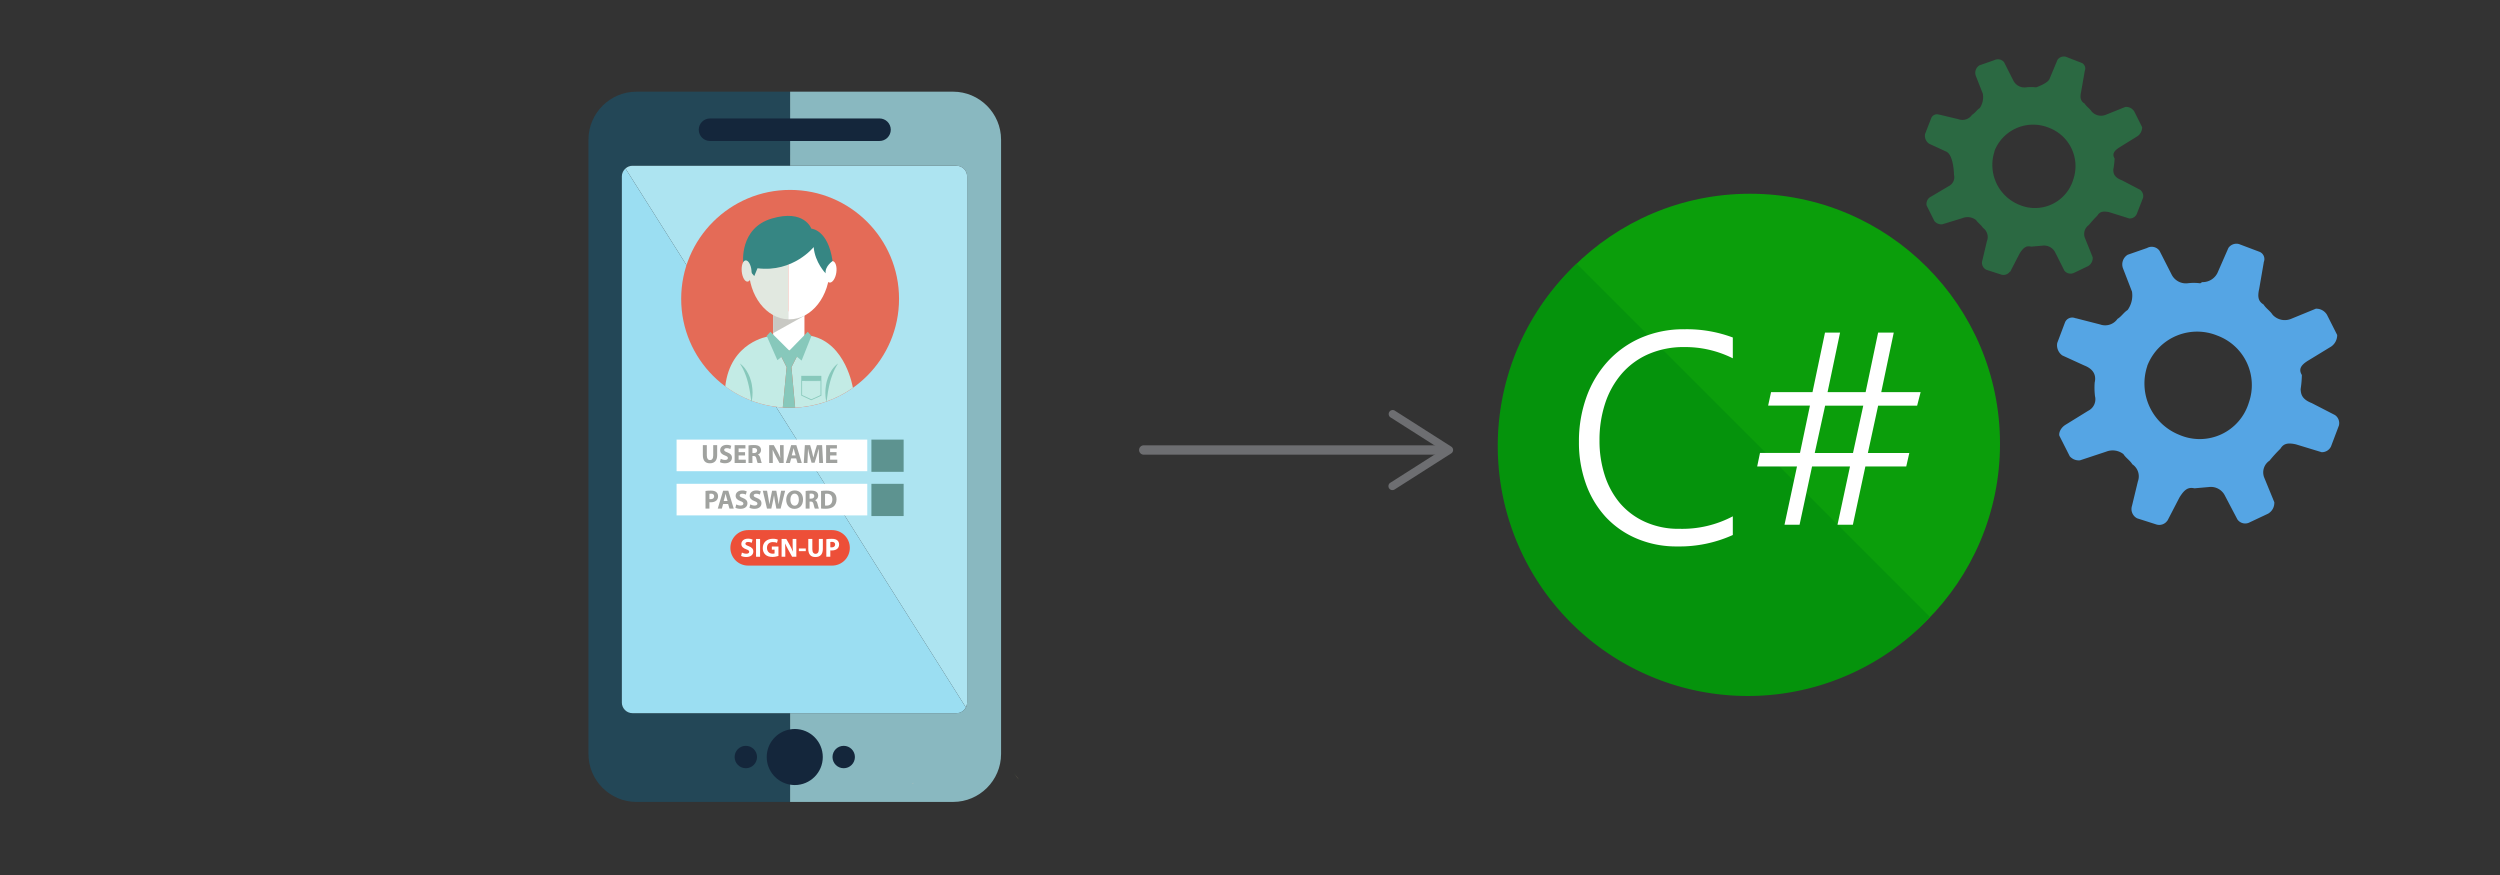 <?xml version="1.0" encoding="UTF-8" standalone="no"?>
<svg
   xmlns:dc="http://purl.org/dc/elements/1.1/"
   xmlns:cc="http://creativecommons.org/ns#"
   xmlns:rdf="http://www.w3.org/1999/02/22-rdf-syntax-ns#"
   xmlns:svg="http://www.w3.org/2000/svg"
   xmlns="http://www.w3.org/2000/svg"
   xmlns:sodipodi="http://sodipodi.sourceforge.net/DTD/sodipodi-0.dtd"
   xmlns:inkscape="http://www.inkscape.org/namespaces/inkscape"
   id="ICONS"
   viewBox="0 0 400 140"
   version="1.1"
   sodipodi:docname="disa-framework-messaging-sign-in.svg"
   inkscape:version="0.92.1 r15371">
  <rect x="0" y="0" width="400" height="140" fill="#333333" stroke="none"/>
  <sodipodi:namedview
     pagecolor="#ffffff"
     bordercolor="#666666"
     borderopacity="1"
     objecttolerance="10"
     gridtolerance="10"
     guidetolerance="10"
     inkscape:pageopacity="0"
     inkscape:pageshadow="2"
     inkscape:window-width="1903"
     inkscape:window-height="1096"
     id="namedview159"
     showgrid="false"
     inkscape:zoom="2.397092"
     inkscape:cx="330.99396"
     inkscape:cy="97.780982"
     inkscape:window-x="2489"
     inkscape:window-y="-9"
     inkscape:window-maximized="1"
     inkscape:current-layer="ICONS" />
  <defs
     id="defs4">
    <style
       id="style2">.cls-1,.cls-12,.cls-13,.cls-16,.cls-17,.cls-6{fill:none;}.cls-1{stroke:#6d6e71;stroke-width:1.5px;}.cls-1,.cls-12{stroke-linecap:round;}.cls-1,.cls-13,.cls-16,.cls-6{stroke-miterlimit:10;}.cls-2{fill:#6d6e71;}.cls-3{fill:#fff;}.cls-4{fill:#0b9e0b;}.cls-5{fill:#05930c;}.cls-6{stroke:#58595b;}.cls-7{fill:#55a5e4;}.cls-8{fill:#2b6942;}.cls-9{fill:#939598;}.cls-10{fill:#bad80a;}.cls-11{fill:#414042;}.cls-12{stroke:#05930c;stroke-linejoin:round;stroke-width:4px;}.cls-13{stroke:#757575;}.cls-14{fill:#757575;}.cls-15{fill:#5d5f5e;}.cls-16{stroke:#334d63;stroke-width:2px;}.cls-18{fill:#58595b;}</style>
  </defs>
  <title
     id="title6">BotFramework-Developing-c-sharp</title>
  <line
     class="cls-1"
     x1="183"
     y1="72"
     x2="230.97"
     y2="72"
     id="line8" />
  <path
     class="cls-2"
     d="M222.25,78.12a.64.64,0,0,1,.2-.88L230.68,72l-8.23-5.24a.64.64,0,0,1,.68-1.08l9.07,5.78a.64.64,0,0,1,0,1.08l-9.07,5.78a.64.64,0,0,1-.88-.2Z"
     id="path10" />
  <path
     class="cls-3"
     d="M248,82.55a1.47,1.47,0,0,1-1.48-1.48,1.46,1.46,0,0,1,.42-1.06,1.42,1.42,0,0,1,1.05-.43,1.45,1.45,0,0,1,.58.12A1.55,1.55,0,0,1,249,80a1.48,1.48,0,0,1,.45,1.07,1.37,1.37,0,0,1-.12.58,1.59,1.59,0,0,1-.32.47,1.48,1.48,0,0,1-.47.32A1.45,1.45,0,0,1,248,82.55Z"
     id="path12" />
  <circle
     class="cls-4"
     cx="280"
     cy="71"
     r="40"
     id="circle14" />
  <path
     class="cls-5"
     d="M252.27,42.19a40,40,0,1,0,56.54,56.54Z"
     id="path16" />
  <path
     class="cls-3"
     d="M277.25,85.6a20.65,20.65,0,0,1-8.88,1.83,16.17,16.17,0,0,1-6.47-1.25,14.4,14.4,0,0,1-5-3.48,15.53,15.53,0,0,1-3.16-5.3,19.53,19.53,0,0,1-1.11-6.7,20.88,20.88,0,0,1,1.18-7.11,16.9,16.9,0,0,1,3.39-5.72,15.65,15.65,0,0,1,5.33-3.81,17.19,17.19,0,0,1,7-1.38A21,21,0,0,1,277.25,54v3.33a17,17,0,0,0-7.71-1.8,14.12,14.12,0,0,0-5.79,1.13,12,12,0,0,0-4.27,3.13,13.87,13.87,0,0,0-2.65,4.73,18.69,18.69,0,0,0-.91,6,17.87,17.87,0,0,0,.82,5.47,13.17,13.17,0,0,0,2.43,4.49,11.51,11.51,0,0,0,4,3,12.91,12.91,0,0,0,5.55,1.13,17.31,17.31,0,0,0,8.53-2Z"
     id="path18" />
  <path
     class="cls-3"
     d="M306.74,64.91H300.5l-1.64,7.57h6.63L305,74.63h-6.54l-2,9.33H294l2-9.33h-6.07l-2,9.33h-2.41l2-9.33h-6.37l.45-2.16H288l1.59-7.57H282.9l.47-2.16H290l2-9.52h2.41l-2,9.52h6.09l2-9.52H303l-2,9.52h6.3Zm-14.72,0-1.66,7.57h6.12l1.64-7.57Z"
     id="path20" />
  <path
     class="cls-7"
     d="M346.8,83.29l1.9-3.67c.82-1.35,1.44-1.71,2.41-1.49l2.37-.21a2.5,2.5,0,0,1,2.5,1.37l2,3.81a1.52,1.52,0,0,0,2,.46l2.91-1.37a2,2,0,0,0,1-1.84l-1.64-4a2.25,2.25,0,0,1,.87-2.64,22.5,22.5,0,0,1,1.74-1.91c.43-.7,1-1.05,2.5-.7l4.1,1.25a1.6,1.6,0,0,0,1.51-.94l1.25-3.31a1.56,1.56,0,0,0-.64-1.7l-3.69-1.9c-1.65-.65-1.73-1.46-1.79-2.22A17.13,17.13,0,0,0,368.3,60c-.56-.91-.19-1.59,1.06-2.34L373,55.44a2.23,2.23,0,0,0,.95-1.84l-1.62-3.21a2,2,0,0,0-1.79-1l-4,1.64a2.64,2.64,0,0,1-2.94-.69c-.38-.6-1.05-1-1.43-1.62-.7-.43-1.05-1-.7-2.5L362.2,42l0-.06a1.25,1.25,0,0,0-.65-1.64l-3.31-1.25a1.56,1.56,0,0,0-1.7.63l-1.75,4a2.65,2.65,0,0,1-2.45,1.46l-.3.19a7.77,7.77,0,0,0-2.07,0,2.56,2.56,0,0,1-2.5-1.38l-1.94-3.81a1.53,1.53,0,0,0-2-.46l-3.1,1.08a1.81,1.81,0,0,0-.76,2.15l1.45,3.75a4,4,0,0,1-.7,2.94c-.6.37-1,1.05-1.62,1.42a2.4,2.4,0,0,1-2.79.89l-3.9-1-.06,0a1.25,1.25,0,0,0-1.64.65l-1.25,3.31a2,2,0,0,0,.81,2l3.5,1.6c1.68.65,1.91,1.75,1.68,2.73a11.3,11.3,0,0,0,.05,2.19,2.05,2.05,0,0,1-1.08,2.33l-3.63,2.24c-.95.59-1.14,1.54-.95,1.84L331.16,73a1.9,1.9,0,0,0,1.65.65L337,72.26a2.81,2.81,0,0,1,2.75.4c.37.6,1.05,1,1.42,1.62a2.33,2.33,0,0,1,.89,2.75l-.94,3.9a1.67,1.67,0,0,0,.82,2l3.13,1a1.56,1.56,0,0,0,1.7-.62m-3.21-24.77.08-.2a8.55,8.55,0,0,1,11.17-4.63,8.44,8.44,0,0,1,5,10.72,8.21,8.21,0,0,1-11.11,5.15,8.84,8.84,0,0,1-5.14-11"
     id="path24" />
  <path
     class="cls-8"
     d="M321.63,43.48l1.48-2.86c.63-1.05,1.11-1.34,1.88-1.16l1.85-.16a2,2,0,0,1,1.95,1l1.51,3a1.25,1.25,0,0,0,1.53.36l2.26-1.08a1.51,1.51,0,0,0,.74-1.42L333.56,38a1.75,1.75,0,0,1,.66-2,17.5,17.5,0,0,1,1.35-1.49c.32-.55.8-.82,1.94-.55l3.19,1a1.25,1.25,0,0,0,1.18-.72l1-2.57a1.25,1.25,0,0,0-.49-1.32l-2.86-1.49c-1.29-.49-1.4-1.12-1.4-1.74a13.15,13.15,0,0,0,.21-1.76c-.43-.7-.11-1.24.82-1.81L342,21.79a1.73,1.73,0,0,0,.74-1.44l-1.25-2.5a1.52,1.52,0,0,0-1.44-.74l-3.11,1.25a2,2,0,0,1-2.29-.54c-.3-.45-.82-.77-1.11-1.25-.55-.33-.82-.8-.55-1.94l.57-3.27v0a1,1,0,0,0-.45-1.28l-2.58-1a1.25,1.25,0,0,0-1.33.49l-1.29,3.09c-.35.72-2.15,1.32-2.15,1.32a6.05,6.05,0,0,0-1.61,0,2,2,0,0,1-2-1.06l-1.49-2.95a1.25,1.25,0,0,0-1.53-.36l-2.41.84a1.41,1.41,0,0,0-.6,1.66l1.13,2.87a3.13,3.13,0,0,1-.48,2.3c-.45.29-.77.81-1.25,1.1a1.86,1.86,0,0,1-2.18.69l-3-.72-.07,0a1,1,0,0,0-1.26.52l-1,2.57a1.55,1.55,0,0,0,.64,1.55l2.71,1.25c1.25.5,1.28,3.73,1.28,3.73a1.59,1.59,0,0,1-.84,1.81L309,31.44a1.3,1.3,0,0,0-.74,1.44l1.25,2.5a1.47,1.47,0,0,0,1.25.51l3.26-1a2.19,2.19,0,0,1,2.14.31c.3.45.82.78,1.11,1.25a1.81,1.81,0,0,1,.63,2.16l-.71,3a1.25,1.25,0,0,0,.64,1.56l2.42.78a1.25,1.25,0,0,0,1.33-.49M319.1,24.2l.06-.15a6.65,6.65,0,0,1,8.69-3.6,6.56,6.56,0,0,1,3.85,8.34q-.09.3-.21.58a6.39,6.39,0,0,1-8.36,3.42,6.88,6.88,0,0,1-4-8.58"
     id="path26" />
  <path
     id="path944"
     style="fill:#14263b;fill-opacity:1;fill-rule:nonzero;stroke:none;stroke-width:0.03"
     d="m 116.013,126.423 h 23.672 v -10.436 h -23.672 z"
     inkscape:connector-curvature="0" />
  <path
     id="path946"
     style="fill:#14263b;fill-opacity:1;fill-rule:nonzero;stroke:none;stroke-width:0.03"
     d="m 105.481,21.022 c 0,2.1 8.917,3.802 19.917,3.802 11,0 19.918,-1.702 19.918,-3.802 0,-2.099 -8.917,-3.802 -19.918,-3.802 -11,0 -19.917,1.703 -19.917,3.802"
     inkscape:connector-curvature="0" />
  <path
     id="path948"
     style="fill:#234757;fill-opacity:1;fill-rule:nonzero;stroke:none;stroke-width:0.03"
     d="m 117.538,121.123 c 0,-0.989 0.803,-1.79 1.793,-1.79 0.991,0 1.793,0.801 1.793,1.79 0,0.991 -0.802,1.794 -1.793,1.794 -0.989,0 -1.793,-0.803 -1.793,-1.794 z M 94.154,22.345 v 98.286 c 0,4.224 3.449,7.677 7.678,7.677 h 24.585 v -2.764 c -2.123,-0.356 -3.741,-2.198 -3.741,-4.421 0,-2.222 1.618,-4.062 3.741,-4.418 v -2.597 h -25.226 c -0.933,0 -1.697,-0.764 -1.697,-1.698 V 28.221 c 0,-0.934 0.764,-1.698 1.697,-1.698 h 25.226 v -3.965 h -12.813 c -0.997,0 -1.804,-0.807 -1.804,-1.804 0,-0.996 0.808,-1.802 1.804,-1.802 h 12.813 v -4.284 h -24.585 c -4.222,0 -7.678,3.45 -7.678,7.677"
     inkscape:connector-curvature="0" />
  <path
     id="path950"
     style="fill:#89b8c0;fill-opacity:1;fill-rule:nonzero;stroke:none;stroke-width:0.03"
     d="m 133.2,121.123 c 0,-0.989 0.802,-1.79 1.793,-1.79 0.989,0 1.793,0.801 1.793,1.79 0,0.991 -0.804,1.794 -1.793,1.794 -0.991,0 -1.793,-0.803 -1.793,-1.794 z m -6.783,4.421 v 2.764 h 26.077 c 4.222,0.004 7.677,-3.446 7.677,-7.672 V 22.345 c 0,-4.221 -3.455,-7.677 -7.677,-7.677 h -26.077 v 4.284 h 14.303 c 0.996,0 1.804,0.807 1.804,1.802 0,0.997 -0.808,1.804 -1.804,1.804 h -14.303 v 3.965 h 26.622 c 0.934,0 1.697,0.764 1.697,1.698 v 84.189 c 0,0.934 -0.763,1.698 -1.697,1.698 h -26.622 v 2.597 c 0.242,-0.04 0.491,-0.067 0.744,-0.067 2.479,0 4.485,2.008 4.485,4.485 0,2.479 -2.007,4.487 -4.485,4.487 -0.254,0 -0.502,-0.026 -0.744,-0.066"
     inkscape:connector-curvature="0" />
  <path
     id="path952"
     style="fill:#ade4f1;fill-opacity:1;fill-rule:nonzero;stroke:none;stroke-width:0.03"
     d="m 101.191,26.523 h 51.848 c 0.934,0 1.697,0.764 1.697,1.698 v 84.189 c 0,0.281 -0.076,0.543 -0.197,0.777 L 100.075,26.953 c 0.3,-0.264 0.688,-0.43 1.116,-0.43"
     inkscape:connector-curvature="0" />
  <path
     id="path954"
     style="fill:#9bdef2;fill-opacity:1;fill-rule:nonzero;stroke:none;stroke-width:0.03"
     d="m 100.075,26.953 54.464,86.234 c -0.284,0.544 -0.846,0.921 -1.499,0.921 h -51.848 c -0.933,0 -1.697,-0.764 -1.697,-1.698 V 28.221 c 0,-0.506 0.228,-0.956 0.581,-1.268"
     inkscape:connector-curvature="0" />
  <path
     id="path960"
     style="fill:#ed4f38;fill-opacity:1;fill-rule:nonzero;stroke:none;stroke-width:0.03"
     d="m 135.971,87.655 c 0,1.569 -1.272,2.841 -2.841,2.841 h -13.427 c -1.569,0 -2.841,-1.272 -2.841,-2.841 v 0 c 0,-1.568 1.272,-2.84 2.841,-2.84 h 13.427 c 1.569,0 2.841,1.272 2.841,2.84 v 0"
     inkscape:connector-curvature="0" />
  <path
     id="path962"
     style="fill:#ffffff;fill-opacity:1;fill-rule:nonzero;stroke:none;stroke-width:0.03"
     d="m 118.706,88.416 c 0.174,0.089 0.44,0.178 0.714,0.178 0.296,0 0.453,-0.122 0.453,-0.309 0,-0.177 -0.136,-0.279 -0.478,-0.401 -0.474,-0.165 -0.782,-0.427 -0.782,-0.841 0,-0.486 0.405,-0.858 1.077,-0.858 0.321,0 0.558,0.067 0.728,0.143 l -0.145,0.52 c -0.113,-0.054 -0.316,-0.135 -0.595,-0.135 -0.279,0 -0.414,0.127 -0.414,0.275 0,0.181 0.16,0.261 0.528,0.401 0.503,0.186 0.74,0.448 0.74,0.85 0,0.478 -0.368,0.884 -1.15,0.884 -0.325,0 -0.647,-0.085 -0.808,-0.174 l 0.131,-0.533"
     inkscape:connector-curvature="0" />
  <path
     id="path964"
     style="fill:#ffffff;fill-opacity:1;fill-rule:nonzero;stroke:none;stroke-width:0.03"
     d="m 120.967,89.08 h 0.647 v -2.848 h -0.647 z"
     inkscape:connector-curvature="0" />
  <path
     id="path966"
     style="fill:#ffffff;fill-opacity:1;fill-rule:nonzero;stroke:none;stroke-width:0.03"
     d="m 124.552,88.949 c -0.199,0.067 -0.575,0.16 -0.951,0.16 -0.52,0 -0.896,-0.131 -1.157,-0.385 -0.263,-0.245 -0.406,-0.617 -0.402,-1.035 0.004,-0.947 0.692,-1.488 1.627,-1.488 0.367,0 0.651,0.072 0.79,0.14 l -0.136,0.516 c -0.156,-0.068 -0.351,-0.123 -0.663,-0.123 -0.536,0 -0.942,0.304 -0.942,0.922 0,0.586 0.368,0.934 0.897,0.934 0.148,0 0.266,-0.017 0.316,-0.042 v -0.596 h -0.44 v -0.503 h 1.061 v 1.501"
     inkscape:connector-curvature="0" />
  <path
     id="path968"
     style="fill:#ffffff;fill-opacity:1;fill-rule:nonzero;stroke:none;stroke-width:0.03"
     d="m 125.055,89.08 v -2.848 h 0.752 l 0.591,1.044 c 0.169,0.299 0.338,0.655 0.465,0.976 h 0.013 c -0.042,-0.376 -0.054,-0.761 -0.054,-1.187 v -0.832 h 0.592 v 2.848 h -0.676 l -0.609,-1.099 c -0.169,-0.305 -0.355,-0.672 -0.494,-1.006 l -0.013,0.005 c 0.017,0.376 0.026,0.778 0.026,1.243 v 0.857 h -0.591"
     inkscape:connector-curvature="0" />
  <path
     id="path970"
     style="fill:#ffffff;fill-opacity:1;fill-rule:nonzero;stroke:none;stroke-width:0.03"
     d="m 127.818,88.184 h 1.107 v -0.426 h -1.107 z"
     inkscape:connector-curvature="0" />
  <path
     id="path972"
     style="fill:#ffffff;fill-opacity:1;fill-rule:nonzero;stroke:none;stroke-width:0.03"
     d="m 129.974,86.232 v 1.639 c 0,0.491 0.186,0.74 0.515,0.74 0.338,0 0.524,-0.237 0.524,-0.74 v -1.639 h 0.642 v 1.597 c 0,0.879 -0.444,1.298 -1.187,1.298 -0.718,0 -1.141,-0.397 -1.141,-1.306 v -1.589 h 0.647"
     inkscape:connector-curvature="0" />
  <path
     id="path974"
     style="fill:#ffffff;fill-opacity:1;fill-rule:nonzero;stroke:none;stroke-width:0.03"
     d="m 132.851,87.563 c 0.054,0.013 0.122,0.017 0.216,0.017 0.342,0 0.553,-0.173 0.553,-0.464 0,-0.262 -0.181,-0.419 -0.503,-0.419 -0.131,0 -0.219,0.013 -0.266,0.026 z m -0.638,-1.293 c 0.198,-0.033 0.478,-0.059 0.87,-0.059 0.397,0 0.68,0.076 0.87,0.228 0.182,0.143 0.305,0.38 0.305,0.659 0,0.279 -0.093,0.516 -0.263,0.676 -0.219,0.207 -0.545,0.3 -0.926,0.3 -0.085,0 -0.16,-0.005 -0.219,-0.013 v 1.018 h -0.638 v -2.81"
     inkscape:connector-curvature="0" />
  <path
     id="path976"
     style="fill:#ffffff;fill-opacity:1;fill-rule:nonzero;stroke:none;stroke-width:0.03"
     d="m 138.76,75.388 -30.507,0.001 V 70.338 l 30.507,-0.001 v 5.052"
     inkscape:connector-curvature="0" />
  <path
     id="path978"
     style="fill:#ffffff;fill-opacity:1;fill-rule:nonzero;stroke:none;stroke-width:0.03"
     d="m 138.76,82.464 -30.507,0.001 v -5.052 l 30.508,-0.001 v 5.052"
     inkscape:connector-curvature="0" />
  <path
     id="path980"
     style="fill:#5d9390;fill-opacity:1;fill-rule:nonzero;stroke:none;stroke-width:0.03"
     d="m 139.425,75.493 h 5.157 v -5.157 h -5.157 z"
     inkscape:connector-curvature="0" />
  <path
     id="path982"
     style="fill:#5d9390;fill-opacity:1;fill-rule:nonzero;stroke:none;stroke-width:0.03"
     d="m 139.425,82.568 h 5.157 v -5.157 h -5.157 z"
     inkscape:connector-curvature="0" />
  <path
     id="path984"
     style="fill:#a0a29f;fill-opacity:1;fill-rule:nonzero;stroke:none;stroke-width:0.03"
     d="m 113.092,71.225 v 1.644 c 0,0.491 0.183,0.742 0.507,0.742 0.333,0 0.515,-0.238 0.515,-0.742 v -1.645 h 0.632 v 1.603 c 0,0.881 -0.436,1.301 -1.168,1.301 -0.706,0 -1.122,-0.398 -1.122,-1.31 v -1.593 l 0.636,8.87e-4"
     inkscape:connector-curvature="0" />
  <path
     id="path986"
     style="fill:#a0a29f;fill-opacity:1;fill-rule:nonzero;stroke:none;stroke-width:0.03"
     d="m 115.316,73.416 c 0.171,0.088 0.432,0.177 0.703,0.177 0.291,0 0.445,-0.123 0.445,-0.309 0,-0.178 -0.133,-0.279 -0.47,-0.403 -0.465,-0.165 -0.768,-0.428 -0.768,-0.843 0,-0.488 0.399,-0.861 1.059,-0.861 0.316,0 0.549,0.069 0.715,0.145 l -0.141,0.521 c -0.113,-0.054 -0.312,-0.136 -0.587,-0.136 -0.274,0 -0.407,0.128 -0.407,0.276 0,0.182 0.158,0.263 0.52,0.402 0.494,0.187 0.727,0.449 0.727,0.852 8.8e-4,0.479 -0.361,0.886 -1.129,0.886 -0.321,0 -0.636,-0.085 -0.795,-0.174 l 0.129,-0.534"
     inkscape:connector-curvature="0" />
  <path
     id="path988"
     style="fill:#a0a29f;fill-opacity:1;fill-rule:nonzero;stroke:none;stroke-width:0.03"
     d="m 119.207,72.872 h -1.031 v 0.678 h 1.151 v 0.53 h -1.787 v -2.857 h 1.729 V 71.754 h -1.093 v 0.593 h 1.031 v 0.525"
     inkscape:connector-curvature="0" />
  <path
     id="path990"
     style="fill:#a0a29f;fill-opacity:1;fill-rule:nonzero;stroke:none;stroke-width:0.03"
     d="m 120.388,72.491 h 0.249 c 0.316,0 0.503,-0.161 0.503,-0.411 0,-0.263 -0.174,-0.394 -0.465,-0.398 -0.154,0 -0.242,0.013 -0.287,0.021 z m -0.627,-1.229 c 0.204,-0.034 0.507,-0.059 0.844,-0.059 0.415,0 0.707,0.063 0.905,0.224 0.167,0.136 0.258,0.335 0.258,0.598 0,0.365 -0.254,0.615 -0.495,0.704 v 0.013 c 0.196,0.081 0.304,0.272 0.374,0.534 0.086,0.322 0.174,0.696 0.228,0.806 h -0.648 c -0.047,-0.081 -0.113,-0.314 -0.196,-0.666 -0.074,-0.356 -0.195,-0.454 -0.452,-0.458 h -0.192 v 1.124 h -0.627 v -2.819"
     inkscape:connector-curvature="0" />
  <path
     id="path992"
     style="fill:#a0a29f;fill-opacity:1;fill-rule:nonzero;stroke:none;stroke-width:0.03"
     d="m 123.066,74.081 v -2.857 h 0.739 l 0.581,1.047 c 0.166,0.3 0.333,0.656 0.458,0.979 h 0.013 c -0.042,-0.377 -0.055,-0.763 -0.055,-1.191 v -0.834 h 0.582 v 2.856 l -0.665,8.87e-4 -0.598,-1.103 c -0.167,-0.305 -0.35,-0.674 -0.486,-1.008 l -0.013,0.005 c 0.017,0.377 0.025,0.779 0.025,1.246 v 0.86 l -0.582,8.88e-4"
     inkscape:connector-curvature="0" />
  <path
     id="path994"
     style="fill:#a0a29f;fill-opacity:1;fill-rule:nonzero;stroke:none;stroke-width:0.03"
     d="m 127.297,72.864 -0.174,-0.606 c -0.05,-0.169 -0.1,-0.381 -0.141,-0.551 h -0.009 c -0.042,0.169 -0.084,0.386 -0.129,0.551 l -0.167,0.606 z m -0.71,0.484 -0.2,0.733 h -0.656 l 0.855,-2.856 0.831,-8.87e-4 0.869,2.857 h -0.682 l -0.216,-0.733 h -0.802"
     inkscape:connector-curvature="0" />
  <path
     id="path996"
     style="fill:#a0a29f;fill-opacity:1;fill-rule:nonzero;stroke:none;stroke-width:0.03"
     d="m 131.031,72.987 c -0.013,-0.344 -0.025,-0.759 -0.025,-1.174 l -0.013,-8.87e-4 c -0.087,0.365 -0.204,0.772 -0.312,1.107 l -0.341,1.114 h -0.494 l -0.3,-1.107 c -0.091,-0.335 -0.187,-0.741 -0.254,-1.114 h -0.007 c -0.017,0.386 -0.029,0.826 -0.05,1.182 l -0.05,1.085 h -0.586 l 0.178,-2.857 h 0.844 l 0.274,0.953 c 0.087,0.331 0.175,0.687 0.237,1.022 h 0.013 c 0.079,-0.331 0.174,-0.707 0.266,-1.026 l 0.3,-0.95 h 0.826 l 0.154,2.857 h -0.62 l -0.042,-1.093"
     inkscape:connector-curvature="0" />
  <path
     id="path998"
     style="fill:#a0a29f;fill-opacity:1;fill-rule:nonzero;stroke:none;stroke-width:0.03"
     d="m 133.845,72.872 h -1.03 v 0.678 l 1.15,-8.87e-4 8.9e-4,0.53 h -1.788 v -2.857 h 1.729 v 0.529 h -1.093 v 0.594 h 1.03 l -8.9e-4,0.526"
     inkscape:connector-curvature="0" />
  <path
     id="path1000"
     style="fill:#a0a29f;fill-opacity:1;fill-rule:nonzero;stroke:none;stroke-width:0.03"
     d="m 113.508,79.853 c 0.054,0.013 0.12,0.016 0.212,0.016 0.336,0 0.544,-0.174 0.544,-0.466 0,-0.262 -0.179,-0.419 -0.495,-0.419 -0.128,0 -0.216,0.013 -0.261,0.026 z m -0.628,-1.298 c 0.195,-0.033 0.469,-0.059 0.856,-0.059 0.39,0 0.669,0.076 0.856,0.228 0.179,0.145 0.299,0.382 0.299,0.662 0,0.28 -0.091,0.517 -0.257,0.678 -0.216,0.208 -0.536,0.301 -0.91,0.301 -0.083,0 -0.158,-0.005 -0.216,-0.013 v 1.022 h -0.627 v -2.819"
     inkscape:connector-curvature="0" />
  <path
     id="path1002"
     style="fill:#a0a29f;fill-opacity:1;fill-rule:nonzero;stroke:none;stroke-width:0.03"
     d="m 116.41,80.157 -0.175,-0.605 c -0.049,-0.17 -0.1,-0.381 -0.141,-0.551 h -0.008 c -0.042,0.17 -0.084,0.386 -0.129,0.551 l -0.166,0.606 z m -0.711,0.484 -0.2,0.734 h -0.656 l 0.856,-2.858 h 0.83 l 0.869,2.858 h -0.681 l -0.217,-0.734 h -0.802"
     inkscape:connector-curvature="0" />
  <path
     id="path1004"
     style="fill:#a0a29f;fill-opacity:1;fill-rule:nonzero;stroke:none;stroke-width:0.03"
     d="m 117.794,80.709 c 0.171,0.089 0.433,0.178 0.702,0.178 0.291,0 0.445,-0.122 0.445,-0.309 0,-0.178 -0.133,-0.28 -0.469,-0.403 -0.465,-0.165 -0.768,-0.428 -0.769,-0.844 0,-0.487 0.399,-0.861 1.06,-0.861 0.316,0 0.549,0.068 0.714,0.144 l -0.14,0.522 c -0.113,-0.056 -0.313,-0.136 -0.587,-0.136 -0.274,0 -0.407,0.128 -0.407,0.276 0,0.182 0.158,0.263 0.519,0.402 0.495,0.186 0.728,0.449 0.728,0.852 0,0.478 -0.361,0.886 -1.13,0.886 -0.32,0 -0.636,-0.085 -0.794,-0.174 l 0.129,-0.534"
     inkscape:connector-curvature="0" />
  <path
     id="path1006"
     style="fill:#a0a29f;fill-opacity:1;fill-rule:nonzero;stroke:none;stroke-width:0.03"
     d="m 120.04,80.709 c 0.17,0.089 0.432,0.178 0.702,0.178 0.291,0 0.445,-0.122 0.445,-0.309 0,-0.178 -0.133,-0.28 -0.47,-0.403 -0.465,-0.165 -0.769,-0.428 -0.769,-0.844 0,-0.487 0.399,-0.861 1.06,-0.861 0.316,0 0.548,0.068 0.714,0.144 l -0.141,0.522 c -0.112,-0.056 -0.312,-0.136 -0.586,-0.136 -0.274,0 -0.407,0.127 -0.407,0.276 0,0.182 0.158,0.261 0.519,0.402 0.495,0.186 0.728,0.449 0.728,0.851 0,0.479 -0.362,0.887 -1.13,0.887 -0.319,0 -0.636,-0.085 -0.793,-0.174 l 0.128,-0.534"
     inkscape:connector-curvature="0" />
  <path
     id="path1008"
     style="fill:#a0a29f;fill-opacity:1;fill-rule:nonzero;stroke:none;stroke-width:0.03"
     d="m 122.717,81.374 -0.665,-2.857 h 0.677 l 0.212,1.179 c 0.062,0.339 0.12,0.707 0.165,0.995 h 0.009 c 0.046,-0.309 0.112,-0.653 0.183,-1.004 l 0.236,-1.17 h 0.673 l 0.226,1.204 c 0.062,0.335 0.107,0.639 0.149,0.957 h 0.009 c 0.042,-0.318 0.104,-0.653 0.162,-0.992 l 0.228,-1.17 h 0.644 l -0.723,2.857 h -0.685 l -0.237,-1.229 c -0.053,-0.288 -0.099,-0.556 -0.133,-0.882 h -0.008 c -0.05,0.322 -0.096,0.594 -0.162,0.882 l -0.266,1.229 h -0.694"
     inkscape:connector-curvature="0" />
  <path
     id="path1010"
     style="fill:#a0a29f;fill-opacity:1;fill-rule:nonzero;stroke:none;stroke-width:0.03"
     d="m 126.463,79.954 c 0,0.56 0.257,0.954 0.682,0.954 0.427,0 0.673,-0.416 0.673,-0.971 0,-0.513 -0.241,-0.954 -0.677,-0.954 -0.428,0 -0.677,0.416 -0.677,0.971 z m 2.023,-0.038 c 0,0.936 -0.557,1.504 -1.376,1.504 -0.831,0 -1.316,-0.64 -1.316,-1.454 0,-0.855 0.536,-1.496 1.363,-1.496 0.86,0 1.329,0.657 1.329,1.446"
     inkscape:connector-curvature="0" />
  <path
     id="path1012"
     style="fill:#a0a29f;fill-opacity:1;fill-rule:nonzero;stroke:none;stroke-width:0.03"
     d="m 129.531,79.784 h 0.249 c 0.316,0 0.503,-0.161 0.503,-0.411 0,-0.263 -0.174,-0.395 -0.466,-0.398 -0.153,0 -0.241,0.013 -0.286,0.02 z m -0.627,-1.229 c 0.204,-0.033 0.506,-0.059 0.843,-0.059 0.416,0 0.707,0.063 0.907,0.225 0.165,0.135 0.257,0.335 0.257,0.597 0,0.365 -0.254,0.615 -0.494,0.704 v 0.013 c 0.195,0.081 0.303,0.272 0.374,0.535 0.087,0.322 0.174,0.695 0.229,0.805 h -0.648 c -0.046,-0.08 -0.112,-0.314 -0.196,-0.666 -0.075,-0.356 -0.196,-0.454 -0.453,-0.458 l -0.191,8.87e-4 v 1.123 h -0.627 v -2.819"
     inkscape:connector-curvature="0" />
  <path
     id="path1014"
     style="fill:#a0a29f;fill-opacity:1;fill-rule:nonzero;stroke:none;stroke-width:0.03"
     d="m 132.005,80.886 c 0.055,0.013 0.142,0.013 0.22,0.013 0.574,0.005 0.948,-0.318 0.948,-1.001 0.004,-0.593 -0.337,-0.907 -0.881,-0.907 -0.142,0 -0.233,0.013 -0.287,0.025 z m -0.636,-2.331 c 0.233,-0.038 0.536,-0.059 0.856,-0.059 0.532,0 0.878,0.097 1.147,0.305 0.291,0.22 0.474,0.573 0.474,1.076 0,0.547 -0.195,0.924 -0.465,1.158 -0.295,0.25 -0.744,0.368 -1.293,0.368 -0.328,0 -0.56,-0.021 -0.719,-0.041 v -2.807"
     inkscape:connector-curvature="0" />
  <path
     id="path1016"
     style="fill:#e46b57;fill-opacity:1;fill-rule:nonzero;stroke:none;stroke-width:0.03"
     d="m 143.846,47.813 c 0,9.626 -7.803,17.428 -17.428,17.428 -9.625,0 -17.429,-7.803 -17.429,-17.428 0,-9.625 7.803,-17.428 17.429,-17.428 9.626,0 17.428,7.803 17.428,17.428"
     inkscape:connector-curvature="0" />
  <path
     id="path1018"
     style="fill:#ffffff;fill-opacity:1;fill-rule:nonzero;stroke:none;stroke-width:0.03"
     d="m 123.703,56.106 h 5.009 v -5.893 h -5.009 z"
     inkscape:connector-curvature="0" />
  <path
     id="path1020"
     style="fill:#c8c8c3;fill-opacity:1;fill-rule:nonzero;stroke:none;stroke-width:0.03"
     d="m 123.696,53.31 5.163,-2.876 -5.165,-1.179 10e-4,4.055"
     inkscape:connector-curvature="0" />
  <path
     id="path1022"
     style="fill:#ffffff;fill-opacity:1;fill-rule:nonzero;stroke:none;stroke-width:0.03"
     d="m 132.111,43.365 c -0.14,0.951 0.128,1.778 0.597,1.846 0.469,0.069 0.964,-0.647 1.103,-1.598 0.139,-0.95 -0.129,-1.778 -0.598,-1.846 -0.47,-0.069 -0.964,0.646 -1.102,1.598"
     inkscape:connector-curvature="0" />
  <path
     id="path1024"
     style="fill:#e46b5b;fill-opacity:1;fill-rule:nonzero;stroke:none;stroke-width:0.03"
     d="m 116.698,62.282 c -0.013,-0.009 -0.026,-0.018 -0.038,-0.025 0.013,0.009 0.026,0.017 0.038,0.025"
     inkscape:connector-curvature="0" />
  <path
     id="path1026"
     style="fill:#e46b5b;fill-opacity:1;fill-rule:nonzero;stroke:none;stroke-width:0.03"
     d="m 117.585,62.837 c -0.128,-0.076 -0.248,-0.149 -0.361,-0.218 0.12,0.074 0.241,0.146 0.361,0.218"
     inkscape:connector-curvature="0" />
  <path
     id="path1028"
     style="fill:#e46b5b;fill-opacity:1;fill-rule:nonzero;stroke:none;stroke-width:0.03"
     d="m 118.175,63.171 c -0.067,-0.036 -0.131,-0.072 -0.195,-0.108 0.065,0.036 0.131,0.073 0.195,0.108"
     inkscape:connector-curvature="0" />
  <path
     id="path1030"
     style="fill:#f6c5c2;fill-opacity:1;fill-rule:nonzero;stroke:none;stroke-width:0.03"
     d="m 117.224,62.618 c -0.177,-0.11 -0.353,-0.22 -0.526,-0.337 0.152,0.1 0.328,0.213 0.526,0.337"
     inkscape:connector-curvature="0" />
  <path
     id="path1032"
     style="fill:#f6c5c2;fill-opacity:1;fill-rule:nonzero;stroke:none;stroke-width:0.03"
     d="m 117.979,63.063 c -0.133,-0.073 -0.264,-0.15 -0.395,-0.226 0.125,0.073 0.256,0.149 0.395,0.226"
     inkscape:connector-curvature="0" />
  <path
     id="path1034"
     style="fill:#f6c5c2;fill-opacity:1;fill-rule:nonzero;stroke:none;stroke-width:0.03"
     d="m 116.042,61.818 c 0,0 0.217,0.17 0.617,0.438 -0.21,-0.142 -0.414,-0.289 -0.617,-0.439 0,0 0,0 0,8.88e-4"
     inkscape:connector-curvature="0" />
  <path
     id="path1036"
     style="fill:#e1e8e0;fill-opacity:1;fill-rule:nonzero;stroke:none;stroke-width:0.03"
     d="m 119.799,42.847 c 0,4.494 2.823,8.145 6.334,8.245 V 36.222 c -3.45,0.112 -6.334,2.194 -6.334,6.624"
     inkscape:connector-curvature="0" />
  <path
     id="path1038"
     style="fill:#ffffff;fill-opacity:1;fill-rule:nonzero;stroke:none;stroke-width:0.03"
     d="m 126.429,36.217 c -0.098,0 -0.197,0.003 -0.295,0.005 v 14.869 c 0.049,8.88e-4 0.099,0.005 0.148,0.005 3.58,0 6.482,-3.694 6.482,-8.25 0,-4.556 -2.754,-6.629 -6.335,-6.629"
     inkscape:connector-curvature="0" />
  <path
     id="path1040"
     style="fill:#368683;fill-opacity:1;fill-rule:nonzero;stroke:none;stroke-width:0.03"
     d="m 130.186,39.532 c 0,0 -3.265,4.109 -8.987,3.389 l -0.516,1.252 -1.768,-2.062 c 0,0 -0.663,-5.598 4.568,-7.145 5.229,-1.547 6.334,1.62 6.334,1.62 0,0 2.666,0.124 3.395,5.181 0,0 -1.26,0.859 -1.112,1.963 0,0 -1.694,-1.694 -1.915,-4.198"
     inkscape:connector-curvature="0" />
  <path
     id="path1042"
     style="fill:#e1e8e0;fill-opacity:1;fill-rule:nonzero;stroke:none;stroke-width:0.03"
     d="m 120.239,43.287 c 0.091,0.938 -0.185,1.733 -0.616,1.775 -0.43,0.041 -0.853,-0.685 -0.944,-1.624 -0.09,-0.939 0.185,-1.733 0.616,-1.775 0.431,-0.042 0.854,0.685 0.944,1.624"
     inkscape:connector-curvature="0" />
  <path
     id="path1044"
     style="fill:#c3ebe5;fill-opacity:1;fill-rule:nonzero;stroke:none;stroke-width:0.03"
     d="m 136.46,62.049 c 0,0 -1.105,-7.123 -6.636,-8.302 l -3.536,2.358 -3.322,-2.284 c 0,0 -6.113,0.851 -6.924,7.996 0.203,0.15 0.408,0.297 0.617,0.439 0.013,0.007 0.026,0.017 0.038,0.025 0.173,0.116 0.349,0.226 0.526,0.337 0.113,0.069 0.233,0.143 0.361,0.218 0.131,0.077 0.262,0.153 0.395,0.226 0.064,0.036 0.129,0.072 0.196,0.108 2.129,1.145 4.526,1.851 7.07,2.02 l 0.618,-6.436 -0.848,-1.676 0.199,-0.343 0.755,-0.603 0.436,-0.035 0.753,0.786 0.324,0.195 -0.849,1.676 0.592,6.459 c 3.417,-0.157 6.577,-1.292 9.203,-3.139 0.011,-0.009 0.022,-0.017 0.033,-0.026"
     inkscape:connector-curvature="0" />
  <path
     id="path1046"
     style="fill:#87c8bb;fill-opacity:1;fill-rule:nonzero;stroke:none;stroke-width:0.03"
     d="m 127.481,57.079 0.367,-0.71 -1.443,-0.271 -0.436,0.035 -0.827,0.512 -0.128,0.434 0.848,1.676 -0.618,6.436 c 0.17,0.011 0.339,0.027 0.51,0.034 0.22,0.009 0.44,0.017 0.662,0.017 0.136,0 0.269,-0.007 0.405,-0.01 0.135,-0.004 0.268,-0.01 0.402,-0.017 l -0.592,-6.459 0.849,-1.676"
     inkscape:connector-curvature="0" />
  <path
     id="path1048"
     style="fill:#87c8bb;fill-opacity:1;fill-rule:nonzero;stroke:none;stroke-width:0.03"
     d="m 123.262,53.085 3.027,3.02 -1.907,1.524 -1.71,-3.882 0.59,-0.662"
     inkscape:connector-curvature="0" />
  <path
     id="path1050"
     style="fill:#87c8bb;fill-opacity:1;fill-rule:nonzero;stroke:none;stroke-width:0.03"
     d="m 129.236,53.085 -2.947,3.02 1.97,1.585 1.566,-3.943 -0.589,-0.662"
     inkscape:connector-curvature="0" />
  <path
     id="path1052"
     style="fill:#87c8bb;fill-opacity:1;fill-rule:nonzero;stroke:none;stroke-width:0.03"
     d="m 128.2,60.885 h 3.216 v -0.753 h -3.216 z"
     inkscape:connector-curvature="0" />
  <path
     id="path1054"
     style="fill:#87c8bb;fill-opacity:1;fill-rule:nonzero;stroke:none;stroke-width:0.03"
     d="m 128.333,63.201 1.467,0.687 1.486,-0.671 v -2.243 l -2.953,-0.01 z m 1.466,0.834 -1.599,-0.75 v -2.456 l 3.22,0.011 v 2.461 l -1.621,0.733"
     inkscape:connector-curvature="0" />
  <path
     id="path1056"
     style="fill:#87c8bb;fill-opacity:1;fill-rule:nonzero;stroke:none;stroke-width:0.03"
     d="m 118.367,58.156 c 0,0 0.091,0.053 0.238,0.171 0.144,0.119 0.337,0.306 0.538,0.557 0.095,0.128 0.207,0.265 0.3,0.424 0.101,0.154 0.196,0.324 0.285,0.506 0.09,0.18 0.169,0.373 0.25,0.568 0.066,0.2 0.139,0.403 0.192,0.61 0.046,0.209 0.108,0.415 0.135,0.624 0.031,0.208 0.064,0.412 0.077,0.611 0.016,0.199 0.021,0.392 0.028,0.574 -0.001,0.182 -0.013,0.355 -0.021,0.513 -0.008,0.317 -0.069,0.579 -0.096,0.761 -0.033,0.181 -0.057,0.285 -0.057,0.285 0,0 -0.021,-0.106 -0.049,-0.287 -0.013,-0.091 -0.031,-0.201 -0.045,-0.327 -0.013,-0.126 -0.035,-0.267 -0.059,-0.42 -0.025,-0.153 -0.049,-0.318 -0.07,-0.493 -0.033,-0.174 -0.07,-0.355 -0.096,-0.543 -0.027,-0.189 -0.086,-0.378 -0.119,-0.574 -0.037,-0.196 -0.098,-0.389 -0.143,-0.586 -0.048,-0.196 -0.115,-0.386 -0.166,-0.578 -0.07,-0.185 -0.118,-0.376 -0.191,-0.551 -0.07,-0.174 -0.131,-0.348 -0.204,-0.506 -0.068,-0.161 -0.143,-0.306 -0.206,-0.447 -0.074,-0.133 -0.132,-0.262 -0.196,-0.37 -0.062,-0.109 -0.118,-0.203 -0.165,-0.282 -0.096,-0.154 -0.159,-0.24 -0.159,-0.24"
     inkscape:connector-curvature="0" />
  <path
     id="path1058"
     style="fill:#87c8bb;fill-opacity:1;fill-rule:nonzero;stroke:none;stroke-width:0.03"
     d="m 134.098,58.156 c 0,0 -0.093,0.053 -0.239,0.171 -0.143,0.119 -0.337,0.306 -0.538,0.557 -0.095,0.128 -0.207,0.265 -0.299,0.424 -0.101,0.154 -0.197,0.324 -0.285,0.506 -0.092,0.18 -0.17,0.373 -0.25,0.568 -0.066,0.2 -0.139,0.403 -0.193,0.61 -0.046,0.209 -0.109,0.415 -0.135,0.624 -0.031,0.208 -0.063,0.412 -0.077,0.611 -0.016,0.199 -0.021,0.392 -0.027,0.574 8.8e-4,0.182 0.011,0.355 0.02,0.513 0.009,0.317 0.069,0.579 0.097,0.761 0.033,0.181 0.057,0.285 0.057,0.285 0,0 0.021,-0.106 0.048,-0.287 0.013,-0.091 0.031,-0.201 0.044,-0.327 0.013,-0.126 0.036,-0.267 0.06,-0.42 0.025,-0.153 0.049,-0.318 0.07,-0.493 0.033,-0.174 0.069,-0.355 0.096,-0.543 0.027,-0.189 0.085,-0.378 0.119,-0.574 0.036,-0.196 0.097,-0.389 0.142,-0.586 0.048,-0.196 0.115,-0.386 0.166,-0.578 0.07,-0.185 0.119,-0.376 0.191,-0.551 0.072,-0.174 0.132,-0.348 0.205,-0.506 0.067,-0.161 0.143,-0.306 0.205,-0.447 0.074,-0.133 0.133,-0.262 0.197,-0.37 0.061,-0.109 0.117,-0.203 0.165,-0.282 0.096,-0.154 0.159,-0.24 0.159,-0.24"
     inkscape:connector-curvature="0" />
  <path
     id="path1064"
     style="fill:#fcd1ad;fill-opacity:1;fill-rule:nonzero;stroke:none;stroke-width:0.03"
     d="m 163.984,126.589 c 0.034,-0.125 0.071,-0.248 0.111,-0.369 -0.04,0.121 -0.077,0.244 -0.111,0.369"
     inkscape:connector-curvature="0" />
  <path
     id="path1066"
     style="fill:#fcd1ad;fill-opacity:1;fill-rule:nonzero;stroke:none;stroke-width:0.03"
     d="m 163.832,126.211 c 0.054,0.124 0.105,0.25 0.152,0.378 -0.048,-0.128 -0.099,-0.254 -0.152,-0.378"
     inkscape:connector-curvature="0" />
  <path
     id="path1068"
     style="fill:#fcd1ad;fill-opacity:1;fill-rule:nonzero;stroke:none;stroke-width:0.03"
     d="m 164.225,125.851 c 0.089,-0.234 0.186,-0.458 0.293,-0.676 -0.107,0.217 -0.205,0.442 -0.293,0.676"
     inkscape:connector-curvature="0" />
  <path
     id="path1070"
     style="fill:#fcd1ad;fill-opacity:1;fill-rule:nonzero;stroke:none;stroke-width:0.024"
     d="m 180.463,109.315 c 0.18,0.18 0.352,0.369 0.512,0.569 -0.161,-0.2 -0.333,-0.389 -0.512,-0.569"
     inkscape:connector-curvature="0" />
  <path
     id="path1072"
     style="fill:#fcd1ad;fill-opacity:1;fill-rule:nonzero;stroke:none;stroke-width:0.024"
     d="m 180.991,109.904 c 0.068,0.084 0.132,0.17 0.197,0.258 -0.064,-0.088 -0.129,-0.174 -0.197,-0.258"
     inkscape:connector-curvature="0" />
  <path
     id="path1074"
     style="fill:#fcd1ad;fill-opacity:1;fill-rule:nonzero;stroke:none;stroke-width:0.03"
     d="m 146.129,125.213 c 0.144,-0.31 0.306,-0.603 0.484,-0.882 -0.178,0.278 -0.34,0.572 -0.484,0.882"
     inkscape:connector-curvature="0" />
  <path
     id="path1076"
     style="fill:#fcd1ad;fill-opacity:1;fill-rule:nonzero;stroke:none;stroke-width:0.03"
     d="m 163.013,124.723 c 0.071,0.103 0.138,0.207 0.205,0.313 -0.066,-0.106 -0.135,-0.21 -0.205,-0.313"
     inkscape:connector-curvature="0" />
  <path
     id="path1078"
     style="fill:#fcd1ad;fill-opacity:1;fill-rule:nonzero;stroke:none;stroke-width:0.03"
     d="m 163.663,125.84 c 0.041,0.085 0.08,0.172 0.119,0.259 -0.039,-0.087 -0.078,-0.174 -0.119,-0.259"
     inkscape:connector-curvature="0" />
  <path
     id="path1080"
     style="fill:#fcd1ad;fill-opacity:1;fill-rule:nonzero;stroke:none;stroke-width:0.03"
     d="m 163.473,125.474 c 0.045,0.082 0.088,0.166 0.131,0.25 -0.043,-0.085 -0.086,-0.168 -0.131,-0.25"
     inkscape:connector-curvature="0" />
  <path
     id="path1082"
     style="fill:#fcd1ad;fill-opacity:1;fill-rule:nonzero;stroke:none;stroke-width:0.03"
     d="m 163.261,125.106 c 0.054,0.088 0.106,0.176 0.156,0.266 -0.05,-0.09 -0.102,-0.178 -0.156,-0.266"
     inkscape:connector-curvature="0" />
  <path
     id="path1084"
     style="fill:#fcd1ad;fill-opacity:1;fill-rule:nonzero;stroke:none;stroke-width:0.03"
     d="m 164.104,126.193 c 0.038,-0.115 0.077,-0.226 0.119,-0.337 -0.042,0.11 -0.081,0.222 -0.119,0.337"
     inkscape:connector-curvature="0" />
  <path
     id="path1086"
     style="fill:#fcd1ad;fill-opacity:1;fill-rule:nonzero;stroke:none;stroke-width:0.024"
     d="m 181.939,109.654 c -0.094,0.133 -0.183,0.272 -0.267,0.417 0.084,-0.145 0.173,-0.283 0.267,-0.417"
     inkscape:connector-curvature="0" />
  <path
     id="path1088"
     style="fill:#fcd1ad;fill-opacity:1;fill-rule:nonzero;stroke:none;stroke-width:0.03"
     d="m 146.128,125.215 c -0.032,0.066 -0.064,0.132 -0.093,0.2 0.021,0.083 0.054,-0.005 0.093,-0.2"
     inkscape:connector-curvature="0" />
  <path
     id="path1090"
     style="fill:#fcd1ad;fill-opacity:1;fill-rule:nonzero;stroke:none;stroke-width:0.024"
     d="m 181.549,110.292 c 0.04,-0.075 0.08,-0.148 0.122,-0.22 -0.042,0.072 -0.083,0.145 -0.122,0.22"
     inkscape:connector-curvature="0" />
  <path
     id="path1092"
     style="fill:#fcd1ad;fill-opacity:1;fill-rule:nonzero;stroke:none;stroke-width:0.024"
     d="m 181.236,110.23 c 0.069,0.097 0.135,0.194 0.2,0.295 -0.064,-0.101 -0.13,-0.199 -0.2,-0.295"
     inkscape:connector-curvature="0" />
  <path
     id="path1094"
     style="fill:#77a437;fill-opacity:1;fill-rule:nonzero;stroke:none;stroke-width:0.024"
     d="m 181.188,110.162 c 0.016,0.022 0.033,0.045 0.048,0.068 -0.015,-0.023 -0.032,-0.045 -0.048,-0.068"
     inkscape:connector-curvature="0" />
  <path
     id="path1096"
     style="fill:#77a437;fill-opacity:1;fill-rule:nonzero;stroke:none;stroke-width:0.03"
     d="m 163.417,125.372 c 0.019,0.034 0.038,0.067 0.056,0.101 -0.018,-0.034 -0.037,-0.068 -0.056,-0.101"
     inkscape:connector-curvature="0" />
  <path
     id="path1098"
     style="fill:#77a437;fill-opacity:1;fill-rule:nonzero;stroke:none;stroke-width:0.03"
     d="m 163.218,125.036 c 0.014,0.024 0.029,0.048 0.043,0.07 -0.014,-0.023 -0.029,-0.047 -0.043,-0.07"
     inkscape:connector-curvature="0" />
  <path
     id="path1100"
     style="fill:#77a437;fill-opacity:1;fill-rule:nonzero;stroke:none;stroke-width:0.03"
     d="m 163.605,125.724 c 0.019,0.039 0.039,0.076 0.058,0.116 -0.019,-0.04 -0.039,-0.077 -0.058,-0.116"
     inkscape:connector-curvature="0" />
  <path
     id="path1102"
     style="fill:#77a437;fill-opacity:1;fill-rule:nonzero;stroke:none;stroke-width:0.03"
     d="m 163.782,126.099 c 0.017,0.037 0.035,0.074 0.05,0.112 -0.016,-0.038 -0.033,-0.075 -0.05,-0.112"
     inkscape:connector-curvature="0" />
  <path
     id="path1104"
     style="fill:#77a437;fill-opacity:1;fill-rule:nonzero;stroke:none;stroke-width:0.03"
     d="m 146.128,125.214 c 0,0 0,0 0,8.8e-4 0,-8.8e-4 0,-10e-4 8.9e-4,-10e-4 l -8.9e-4,8.9e-4"
     inkscape:connector-curvature="0" />
  <path
     id="path1106"
     style="fill:#77a437;fill-opacity:1;fill-rule:nonzero;stroke:none;stroke-width:0.03"
     d="m 163.005,124.712 c 0.002,0.004 0.005,0.007 0.007,0.011 -0.002,-0.004 -0.005,-0.007 -0.007,-0.011"
     inkscape:connector-curvature="0" />
  <path
     id="path1108"
     style="fill:#77a437;fill-opacity:1;fill-rule:nonzero;stroke:none;stroke-width:0.03"
     d="m 146.613,124.331 c 8.9e-4,-10e-4 10e-4,-0.004 0.004,-0.005 -0.001,8.9e-4 -0.002,0.002 -0.004,0.005"
     inkscape:connector-curvature="0" />
  <path
     id="path1110"
     style="fill:#77a437;fill-opacity:1;fill-rule:nonzero;stroke:none;stroke-width:0.03"
     d="m 164.095,126.219 c 0.002,-0.01 0.006,-0.018 0.009,-0.026 -0.002,0.009 -0.006,0.017 -0.009,0.026"
     inkscape:connector-curvature="0" />
  <path
     id="path1112"
     style="fill:#77a437;fill-opacity:1;fill-rule:nonzero;stroke:none;stroke-width:0.024"
     d="m 180.462,109.314 v 0 c 0,0 0,0 7.1e-4,7.1e-4 -7.1e-4,-7.1e-4 -7.1e-4,-7.1e-4 -7.1e-4,-7.1e-4"
     inkscape:connector-curvature="0" />
  <path
     id="path1114"
     style="fill:#77a437;fill-opacity:1;fill-rule:nonzero;stroke:none;stroke-width:0.024"
     d="m 181.671,110.072 c 7.1e-4,-7.1e-4 7.1e-4,-0.002 7.1e-4,-0.002 0,0 0,0.001 -7.1e-4,0.002"
     inkscape:connector-curvature="0" />
  <path
     id="path1116"
     style="fill:#77a437;fill-opacity:1;fill-rule:nonzero;stroke:none;stroke-width:0.024"
     d="m 181.435,110.525 c 0.037,-0.079 0.075,-0.156 0.114,-0.232 -0.04,0.076 -0.077,0.154 -0.114,0.232"
     inkscape:connector-curvature="0" />
  <path
     id="path1118"
     style="fill:#77a437;fill-opacity:1;fill-rule:nonzero;stroke:none;stroke-width:0.03"
     d="m 164.52,125.171 c -6.6e-4,8.9e-4 -6.6e-4,10e-4 -0.001,0.004 8.9e-4,-10e-4 8.9e-4,-0.003 0.001,-0.004 v 0"
     inkscape:connector-curvature="0" />
  <path
     id="path1120"
     style="fill:#77a437;fill-opacity:1;fill-rule:nonzero;stroke:none;stroke-width:0.03"
     d="m 164.223,125.857 c 6.7e-4,-0.002 6.7e-4,-0.004 10e-4,-0.006 -10e-4,0.002 -10e-4,0.004 -10e-4,0.006"
     inkscape:connector-curvature="0" />
  <path
     id="path1122"
     style="fill:#77a437;fill-opacity:1;fill-rule:nonzero;stroke:none;stroke-width:0.024"
     d="m 180.975,109.883 c 0.006,0.007 0.011,0.013 0.016,0.021 -0.006,-0.007 -0.011,-0.013 -0.016,-0.021"
     inkscape:connector-curvature="0" />
  <path
     id="path1124"
     style="fill:#77a437;fill-opacity:1;fill-rule:nonzero;stroke:none;stroke-width:0.024"
     d="m 181.943,109.647 c -0.001,0.002 -0.002,0.004 -0.004,0.006 0.001,-0.002 0.002,-0.004 0.004,-0.006 v 0"
     inkscape:connector-curvature="0" />
  <path
     id="path1126"
     style="fill:#fcd1ad;fill-opacity:1;fill-rule:nonzero;stroke:none;stroke-width:0.03"
     d="m 147.199,123.539 c 0,-6.8e-4 0,-10e-4 0,-10e-4 0,0 0,8.8e-4 0,10e-4 v 0"
     inkscape:connector-curvature="0" />
  <path
     id="path1128"
     style="fill:#fcd1ad;fill-opacity:1;fill-rule:nonzero;stroke:none;stroke-width:0.03"
     d="m 147.199,123.537 c -0.007,0.01 -0.016,0.019 -0.024,0.029 v 0 c 0.007,-0.01 0.016,-0.02 0.024,-0.029"
     inkscape:connector-curvature="0" />
  <path
     id="path1130"
     style="fill:#fcd1ad;fill-opacity:1;fill-rule:nonzero;stroke:none;stroke-width:0.03"
     d="m 162.44,123.98 c 0.2,0.233 0.388,0.476 0.565,0.731 -0.176,-0.256 -0.365,-0.499 -0.565,-0.731"
     inkscape:connector-curvature="0" />
  <path
     id="path1132"
     style="fill:#fcd1ad;fill-opacity:1;fill-rule:nonzero;stroke:none;stroke-width:0.03"
     d="m 162.237,123.751 v 8.8e-4 0 -8.8e-4"
     inkscape:connector-curvature="0" />
  <path
     id="path1136"
     style="fill:#77a437;fill-opacity:1;fill-rule:nonzero;stroke:none;stroke-width:0.03"
     d="m 162.44,123.98 c -0.066,-0.078 -0.135,-0.153 -0.204,-0.229 8.9e-4,8.8e-4 0.001,0.002 0.002,0.004 0.069,0.074 0.136,0.149 0.201,0.226"
     inkscape:connector-curvature="0" />
  <path
     id="path1138"
     style="fill:#77a437;fill-opacity:1;fill-rule:nonzero;stroke:none;stroke-width:0.03"
     d="m 163.005,124.712 c -0.176,-0.256 -0.365,-0.499 -0.565,-0.731 -0.065,-0.077 -0.132,-0.152 -0.201,-0.226 0.276,0.299 0.531,0.617 0.765,0.957"
     inkscape:connector-curvature="0" />
  <path
     id="path1140"
     style="fill:#77a437;fill-opacity:1;fill-rule:nonzero;stroke:none;stroke-width:0.03"
     d="m 162.239,123.755 c -8.9e-4,-8.9e-4 -0.001,-0.002 -0.002,-0.004 v 8.8e-4 c 8.8e-4,9e-4 0.001,10e-4 0.002,0.002"
     inkscape:connector-curvature="0" />
  <path
     id="path1144"
     style="fill:#77a437;fill-opacity:1;fill-rule:nonzero;stroke:none;stroke-width:0.03"
     d="m 146.869,123.961 c 0.016,-0.023 0.032,-0.045 0.048,-0.067 -0.016,0.022 -0.032,0.044 -0.048,0.067"
     inkscape:connector-curvature="0" />
  <path
     id="path1146"
     style="fill:#77a437;fill-opacity:1;fill-rule:nonzero;stroke:none;stroke-width:0.03"
     d="m 147.199,123.539 c 0,-6.8e-4 0,-10e-4 0,-10e-4 -0.007,0.009 -0.016,0.019 -0.024,0.029 0.007,-0.009 0.016,-0.018 0.024,-0.027"
     inkscape:connector-curvature="0" />
  <path
     id="path1150"
     style="fill:#77a437;fill-opacity:1;fill-rule:nonzero;stroke:none;stroke-width:0.024"
     d="m 157.11,124.767 c 0.015,0.077 0.027,0.14 0.037,0.19 -0.009,-0.049 -0.021,-0.113 -0.037,-0.19"
     inkscape:connector-curvature="0" />
</svg>
